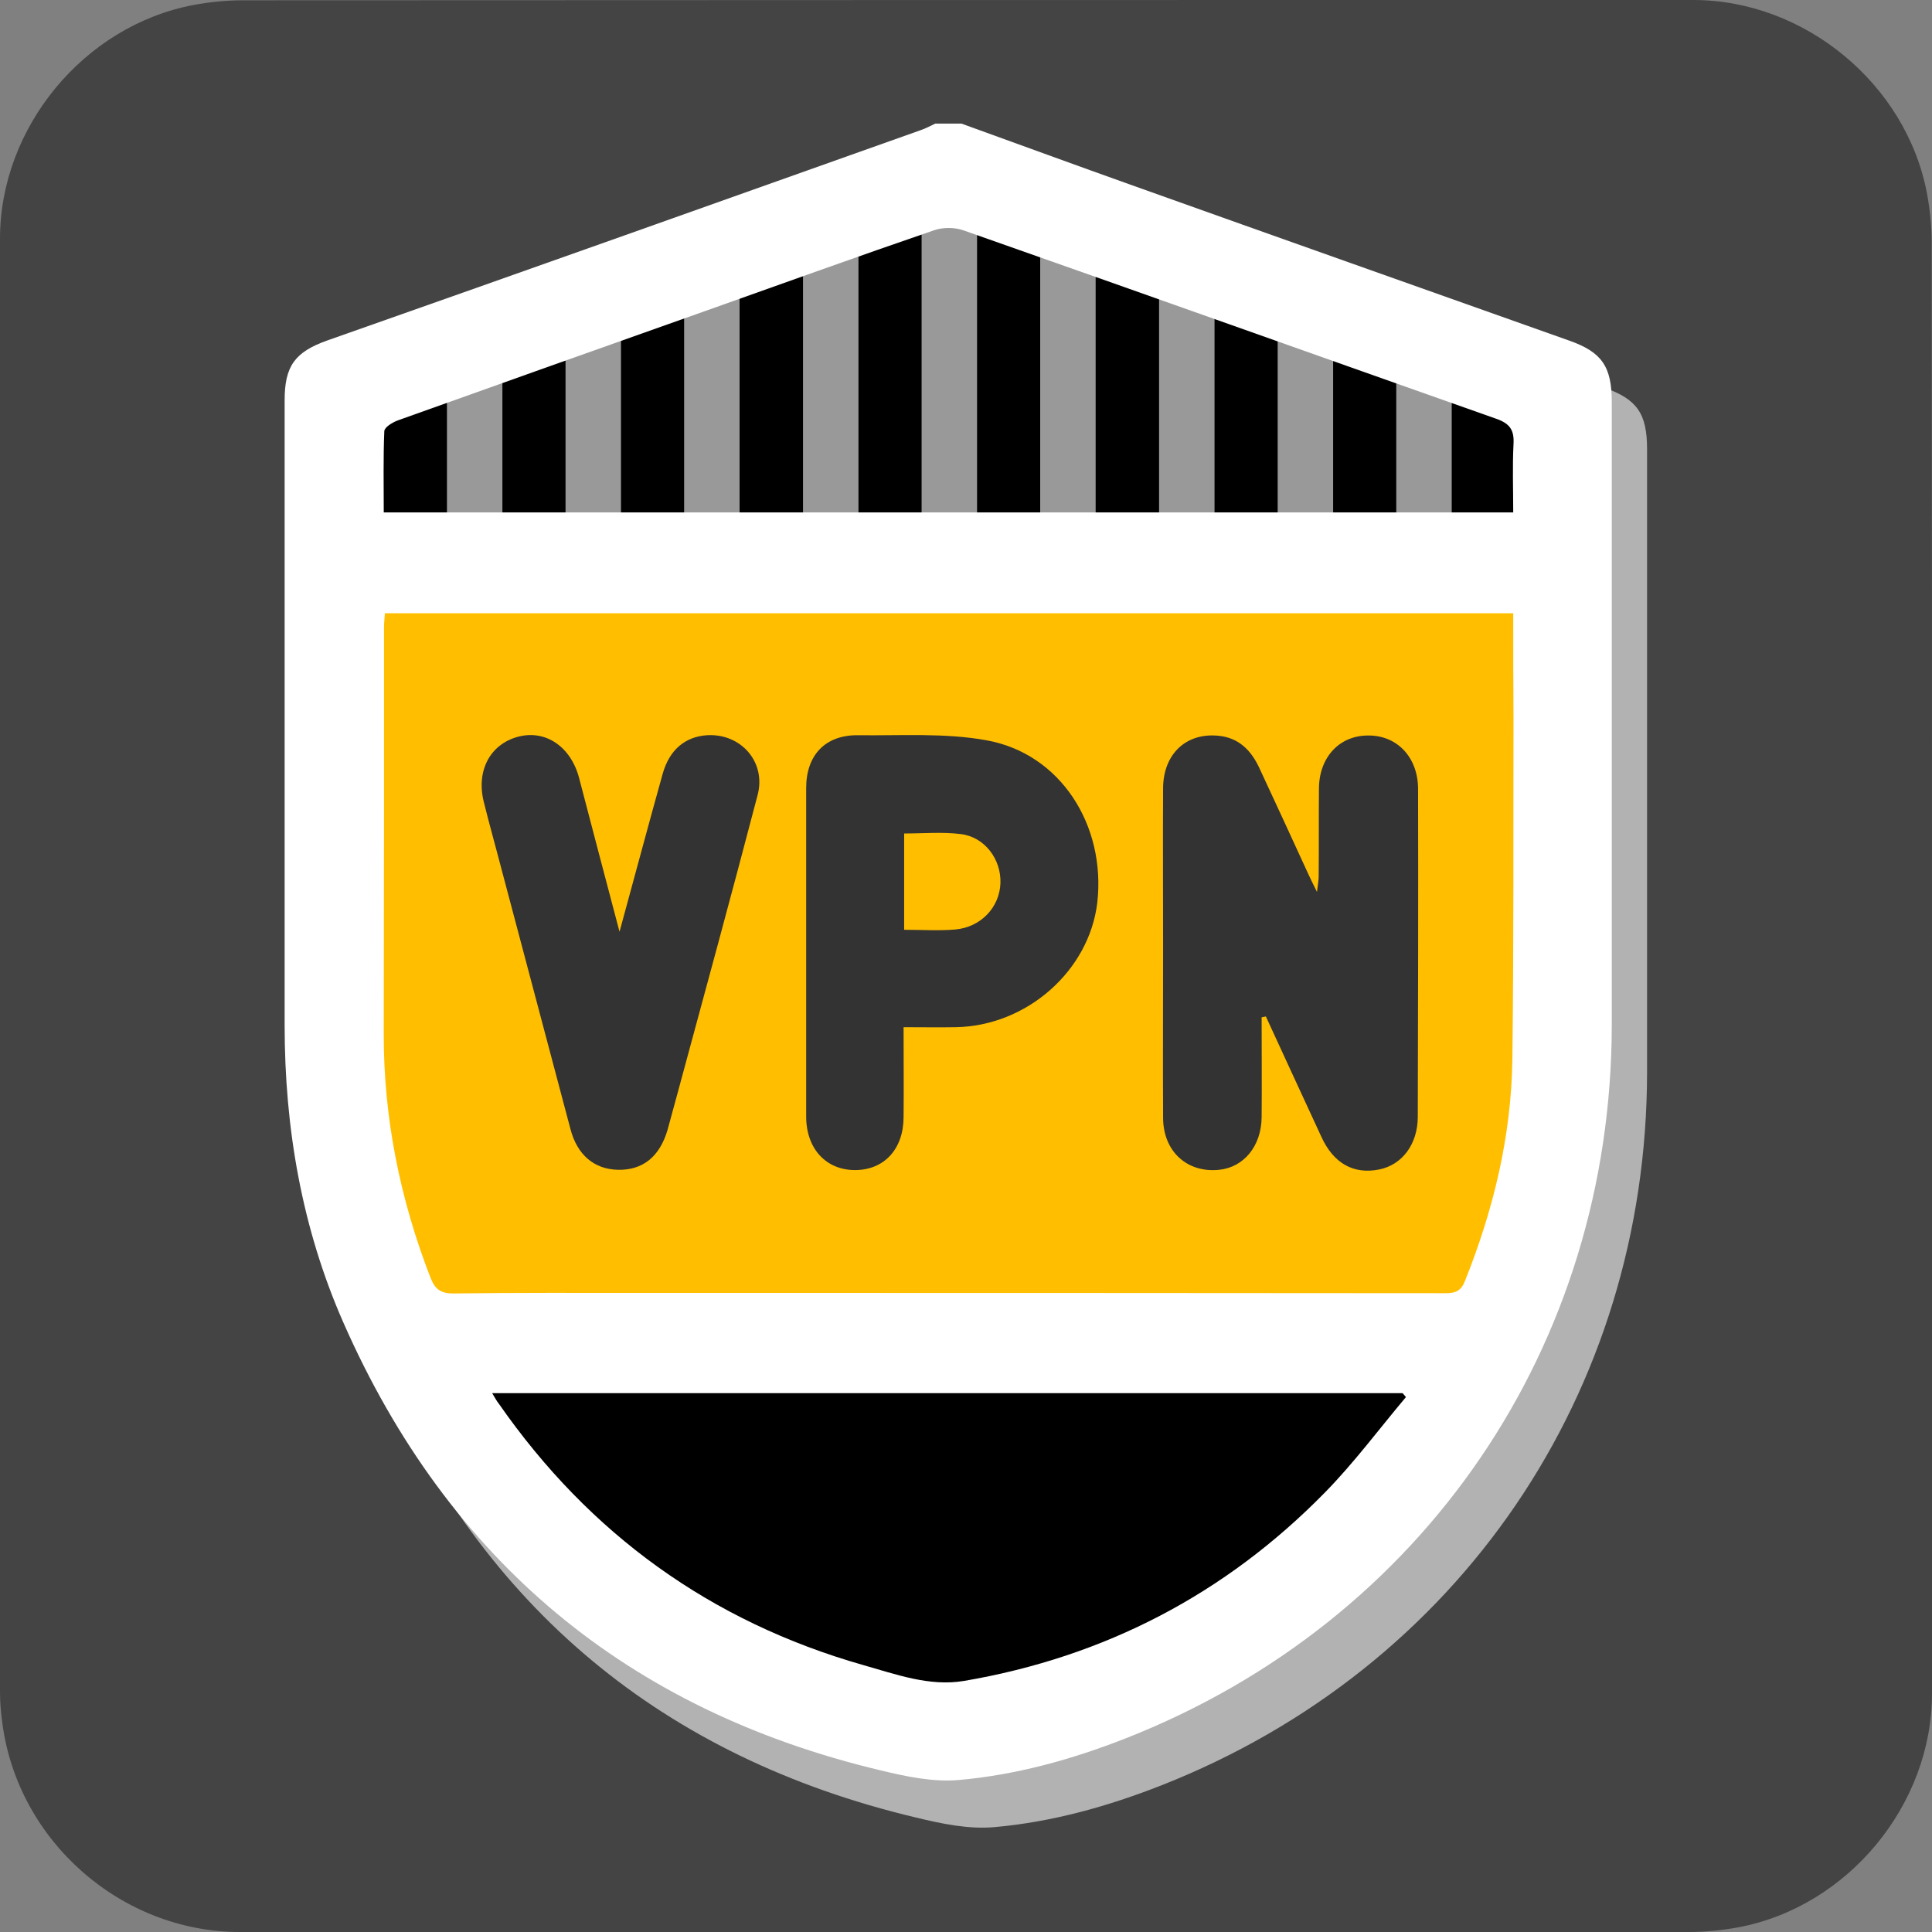 <svg xmlns="http://www.w3.org/2000/svg" viewBox="0 0 650 650" overflow="hidden" preserveAspectRatio="xMidYMid meet" id="eaf-15e7b-0">
    <rect x="0" y="0" width="650" height="650" fill="#808080" stroke="none"/>
    <defs>
        <clipPath id="eaf-15e7b-1"><rect x="0" y="0" width="650" height="650"></rect></clipPath>
        <style>
            #eaf-15e7b-0 * {
                animation: 6000ms linear infinite normal both running;
                offset-rotate: 0deg;
            }
            @keyframes eaf-15e7b-2 {
                0% {
                    fill: #000000;
                }
                31.67% {
                    fill: #000000;
                }
                36.67% {
                    fill: #fff;
                }
                66.12% {
                    fill: #fff;
                }
                68.88%,
                100% {
                    fill: #000000;
                }
            }
            @keyframes eaf-15e7b-3 {
                0% {
                    fill: #ffbf00;
                    animation-timing-function: ease-in-out;
                }
                50% {
                    fill: #fff;
                    animation-timing-function: ease-in-out;
                }
                100% {
                    fill: #ffbf00;
                }
            }
            @keyframes eaf-15e7b-4 {
                0% {
                    opacity: 0.6;
                }
                31.67% {
                    opacity: 0.6;
                    animation-timing-function: ease-in-out;
                }
                42.22% {
                    opacity: 0;
                }
                61.67% {
                    opacity: 0;
                    animation-timing-function: ease-in-out;
                }
                71.12%,
                100% {
                    opacity: 0.6;
                }
            }
            @keyframes eaf-15e7b-5 {
                0%,
                100% {
                    transform: translate(320.38px, 114.082px);
                }
            }
            @keyframes eaf-15e7b-6 {
                0% {
                    transform: scale(0.899, 0.899);
                }
                36.12% {
                    transform: scale(0.866, 0.866);
                }
                45.55%,
                100% {
                    transform: scale(0.857, 0.857);
                }
            }
            @keyframes eaf-15e7b-7 {
                0% {
                    transform: translate(0.108px, 24.344px);
                }
                36.12%,
                100% {
                    transform: translate(0.108px, 24.344px);
                }
            }
            @keyframes eaf-15e7b-8 {
                0% {
                    opacity: 0;
                }
                34.45% {
                    opacity: 0;
                    animation-timing-function: ease-in-out;
                }
                41.12% {
                    opacity: 1;
                }
                62.78% {
                    opacity: 1;
                    animation-timing-function: ease-in-out;
                }
                68.33%,
                100% {
                    opacity: 0;
                }
            }
            @keyframes eaf-15e7b-9 {
                0%,
                100% {
                    transform: translate(324.95px, 328.24px);
                }
            }
            @keyframes eaf-15e7b-10 {
                0% {
                    transform: scale(0.95, 0.95);
                    animation-timing-function: ease-in-out;
                }
                50% {
                    transform: scale(1.05, 1.05);
                    animation-timing-function: ease-in-out;
                }
                100% {
                    transform: scale(0.95, 0.95);
                }
            }
            @keyframes eaf-15e7b-11 {
                0%,
                100% {
                    transform: translate(-324.95px, -328.24px);
                }
            }
        </style>
    </defs>
    <g clip-path="url('#eaf-15e7b-1')" style="isolation: isolate;">
        <g>
            <path
                fill="#444444"
                d="m650 325.1c0 81.6 0 163.1 0 244.7c0 37.4 -28.2 71.6 -65 78.6c-5.5 1 -11.1 1.6 -16.6 1.6c-162.6 0 -325.2 0 -487.7 0c-39.9 0 -74.7 -30.6 -79.9 -70.2c-0.5 -3.5 -0.8 -7 -0.8 -10.6c0 -163 0 -326 0 -488.9c0 -37.4 28.2 -71.6 65 -78.6c5.4 -1 11.1 -1.6 16.6 -1.6c162.7 -0.1 325.4 -0.1 488.1 -0.1c37.4 0 71.6 28.2 78.6 65c1 5.4 1.6 11.1 1.6 16.6c0.1 81.2 0.1 162.3 0.1 243.5l0 0l0 0z"
            ></path>
            <g transform="matrix(0.95 0 0 0.95 16.247 16.412)" style="animation-name: eaf-15e7b-9, eaf-15e7b-10, eaf-15e7b-11; animation-composition: replace, add, add;">
                <g style="filter: blur(4px);">
                    <path
                        fill="#b2b2b2"
                        d="m335.9 43.2c20.2 7.3 40.4 14.7 60.6 21.9c51.5 18.3 103 36.6 154.5 54.9c11.7 4.1 15.2 9.2 15.2 21.8c0 73.5 0 147.1 0 220.7c-0.1 113.4 -66.6 211 -172 252.5c-19.1 7.5 -38.8 13 -59.2 14.8c-9.1 0.8 -18.6 -1.2 -27.7 -3.4c-89.6 -21.3 -153.2 -74.3 -190.3 -158.6c-14.7 -33.4 -20.8 -68.9 -20.8 -105.3c0 -73.7 0 -147.5 0 -221.3c0 -12.1 3.6 -17.1 15.1 -21.2c70 -24.9 140.1 -49.7 210.1 -74.6c1.8 -0.6 3.4 -1.5 5.1 -2.3l9.4 0.1l0 0z"
                    ></path>
                </g>
                <path
                    fill="#ffffff"
                    d="m323.4 26.5c20.2 7.3 40.4 14.7 60.6 21.9c51.5 18.4 103 36.6 154.5 54.9c11.7 4.1 15.2 9.2 15.2 21.8c0 73.5 0 147.1 0 220.7c-0.1 113.4 -66.6 211 -172 252.5c-19.1 7.5 -38.8 13 -59.2 14.8c-9.1 0.8 -18.6 -1.2 -27.7 -3.4c-89.6 -21.3 -153.2 -74.3 -190.3 -158.6c-14.7 -33.4 -20.8 -68.9 -20.8 -105.3c0 -73.7 0 -147.5 0 -221.3c0 -12.1 3.6 -17.1 15.1 -21.2c70.2 -24.7 140.2 -49.6 210.2 -74.5c1.8 -0.6 3.4 -1.5 5.1 -2.3l9.3 0l0 0z"
                ></path>
                <g>
                    <g>
                        <path
                            fill="#000000"
                            d="m157.2 476.1c1 1.7 1.6 2.8 2.4 3.8c32.1 46.1 75 77.1 129 92.5c11.7 3.3 23.5 7.7 35.8 5.6c49.7 -8.5 92.4 -30.7 127.7 -66.7c10.3 -10.5 19.2 -22.5 28.7 -33.8c-0.4 -0.5 -0.8 -1 -1.2 -1.4l-322.4 0l0 0z"
                        ></path>
                    </g>
                    <path
                        fill="#000000"
                        d="m118.8 164.2l400 0c0 -8.3 -0.3 -16.3 0.1 -24.2c0.3 -5 -1.3 -7.3 -6.2 -9c-62.9 -22.2 -125.7 -44.6 -188.6 -66.7c-3.1 -1.1 -7.2 -1.1 -10.2 -0.1c-27.4 9.4 -54.6 19.2 -81.9 28.9c-36.1 12.8 -72.2 25.6 -108.2 38.5c-1.9 0.7 -4.7 2.4 -4.8 3.8c-0.4 9.5 -0.2 19 -0.2 28.8l0 0z"
                        style="animation-name: eaf-15e7b-2;"
                    ></path>
                    <path
                        fill="#ffbf00"
                        d="m518.8 199.9l-399.6 0c-0.1 1.8 -0.3 3.3 -0.3 4.8c0 47.9 0 95.9 -0.1 143.8c-0.1 29.9 5.7 58.7 16.5 86.6c1.6 4.1 3.5 5.7 8.2 5.7c22.3 -0.3 44.7 -0.2 67.1 -0.2c94.7 0 189.5 0 284.3 0.1c3.5 0 5.4 -0.8 6.8 -4.3c10.1 -25.2 16.4 -51.2 16.8 -78.4c0.5 -40.3 0.3 -80.6 0.4 -120.9c-0.1 -12.2 -0.1 -24.4 -0.1 -37.2l0 0z"
                        style="animation-name: eaf-15e7b-3;"
                    ></path>
                </g>
                <g opacity="0.6" style="animation-name: eaf-15e7b-4;">
                    <line x1="151" y1="95.1" x2="151" y2="176.7" fill="none" stroke="#ffffff" stroke-width="19.639" stroke-miterlimit="10"></line>
                    <line x1="193" y1="95.1" x2="193" y2="176.7" fill="none" stroke="#ffffff" stroke-width="19.639" stroke-miterlimit="10"></line>
                    <line x1="235" y1="82.5" x2="235" y2="176.7" fill="none" stroke="#ffffff" stroke-width="19.639" stroke-miterlimit="10"></line>
                    <line x1="277.1" y1="60.6" x2="277.1" y2="170.4" fill="none" stroke="#ffffff" stroke-width="19.639" stroke-miterlimit="10"></line>
                    <line x1="319.1" y1="52.6" x2="319.1" y2="176.7" fill="none" stroke="#ffffff" stroke-width="19.639" stroke-miterlimit="10"></line>
                    <line x1="487.2" y1="100.4" x2="487.2" y2="182" fill="none" stroke="#ffffff" stroke-width="19.639" stroke-miterlimit="10"></line>
                    <line x1="445.2" y1="87.8" x2="445.2" y2="182" fill="none" stroke="#ffffff" stroke-width="19.639" stroke-miterlimit="10"></line>
                    <line x1="403.2" y1="65.9" x2="403.2" y2="175.7" fill="none" stroke="#ffffff" stroke-width="19.639" stroke-miterlimit="10"></line>
                    <line x1="361.1" y1="58" x2="361.1" y2="182" fill="none" stroke="#ffffff" stroke-width="19.639" stroke-miterlimit="10"></line>
                </g>
                <path
                    fill="#f20020"
                    stroke="#000000"
                    stroke-width="28"
                    paint-order="stroke"
                    d="m78.649 109.013c0 0 -77.143 -49.288 -79.427 -49.318c-2.284 -0.03 -78.596 48.792 -78.596 48.792c0 0 23.037 -88.598 22.36 -90.779c-0.677 -2.182 -70.691 -59.671 -70.691 -59.671c0 0 91.38 -5.469 93.246 -6.787c1.865 -1.319 34.906 -85.671 34.906 -85.671c0 0 33.439 85.218 35.269 86.585c1.83 1.367 92.264 6.724 92.264 6.724c0 0 -70.714 58.136 -71.448 60.299c-0.734 2.163 22.116 89.826 22.116 89.826z"
                    transform="matrix(0.899 0 0 0.899 320.477 135.967)"
                    opacity="0"
                    style="animation-name: eaf-15e7b-5, eaf-15e7b-6, eaf-15e7b-7, eaf-15e7b-8; animation-composition: replace, add, add, replace;"
                ></path>
                <g>
                    <path
                        fill="#33333"
                        d="m429.7 343c0 11.8 0.1 23.6 0 35.4c-0.1 10.2 -6.3 17.7 -15 18.6c-11.3 1.2 -19.8 -6.4 -19.9 -18.3c-0.1 -20.2 0 -40.5 0 -60.7c0 -18.7 -0.1 -37.4 0 -56.2c0.1 -12.1 8.2 -19.7 19.7 -18.5c7 0.7 11.3 5 14.2 11c5.9 12.6 11.7 25.3 17.5 37.9c0.8 1.7 1.6 3.4 3.1 6.4c0.3 -2.7 0.6 -4.1 0.6 -5.4c0.1 -10.5 0 -21 0.1 -31.5c0.2 -11 7.4 -18.6 17.6 -18.5c10.1 0 17.4 7.7 17.5 18.7c0.1 38.8 0 77.5 -0.1 116.3c0 9.8 -5.6 17.1 -13.7 18.7c-9.1 1.8 -16.2 -2.2 -20.5 -11.7c-6.5 -14.1 -13.1 -28.3 -19.6 -42.5c-0.6 0.1 -1.1 0.2 -1.5 0.3z"
                    ></path>
                    <path
                        fill="#333333"
                        d="m202.3 312.7c5.4 -19.7 10.2 -37.8 15.3 -56c2.4 -8.5 8 -13.1 15.7 -13.6c12 -0.7 21 9.5 17.9 21.2c-9.2 35.2 -18.8 70.3 -28.3 105.4c-1.2 4.4 -2.4 8.8 -3.6 13.2c-2.8 9.5 -8.8 14.3 -17.6 14.1c-8.3 -0.2 -14.4 -5.2 -16.8 -14.5c-8.1 -30.5 -16.2 -61.1 -24.3 -91.6c-2.1 -8.1 -4.4 -16.2 -6.4 -24.3c-2.7 -11 2.3 -20.4 12.3 -23c9.7 -2.5 18.6 3.6 21.5 14.7c4.6 17.7 9.3 35.4 14.3 54.4z"
                    ></path>
                    <path
                        fill="#333333"
                        d="m332.3 244.9c-14.8 -2.7 -30.4 -1.6 -45.6 -1.8c-11.6 -0.1 -18.3 7.1 -18.3 18.7c0 38.8 0 77.5 0 116.3c0 11.5 7.1 19.1 17.5 19c10.2 -0.1 17 -7.5 17 -18.8c0.1 -10.3 0 -20.6 0 -31.8c6.7 0 12.5 0.1 18.4 0c25.2 -0.4 47.3 -19.9 50.2 -44.1c3.1 -27.5 -13.1 -52.8 -39.2 -57.5zm-11.1 67c-5.8 0.5 -11.7 0.1 -18.1 0.1l0 -34.1c6.8 0 13.5 -0.6 20 0.2c8.5 1 14.4 8.9 14.1 17.4c-0.3 8.5 -6.9 15.6 -16 16.4l0 0z"
                    ></path>
                </g>
            </g>
        </g>
    </g>
</svg>
